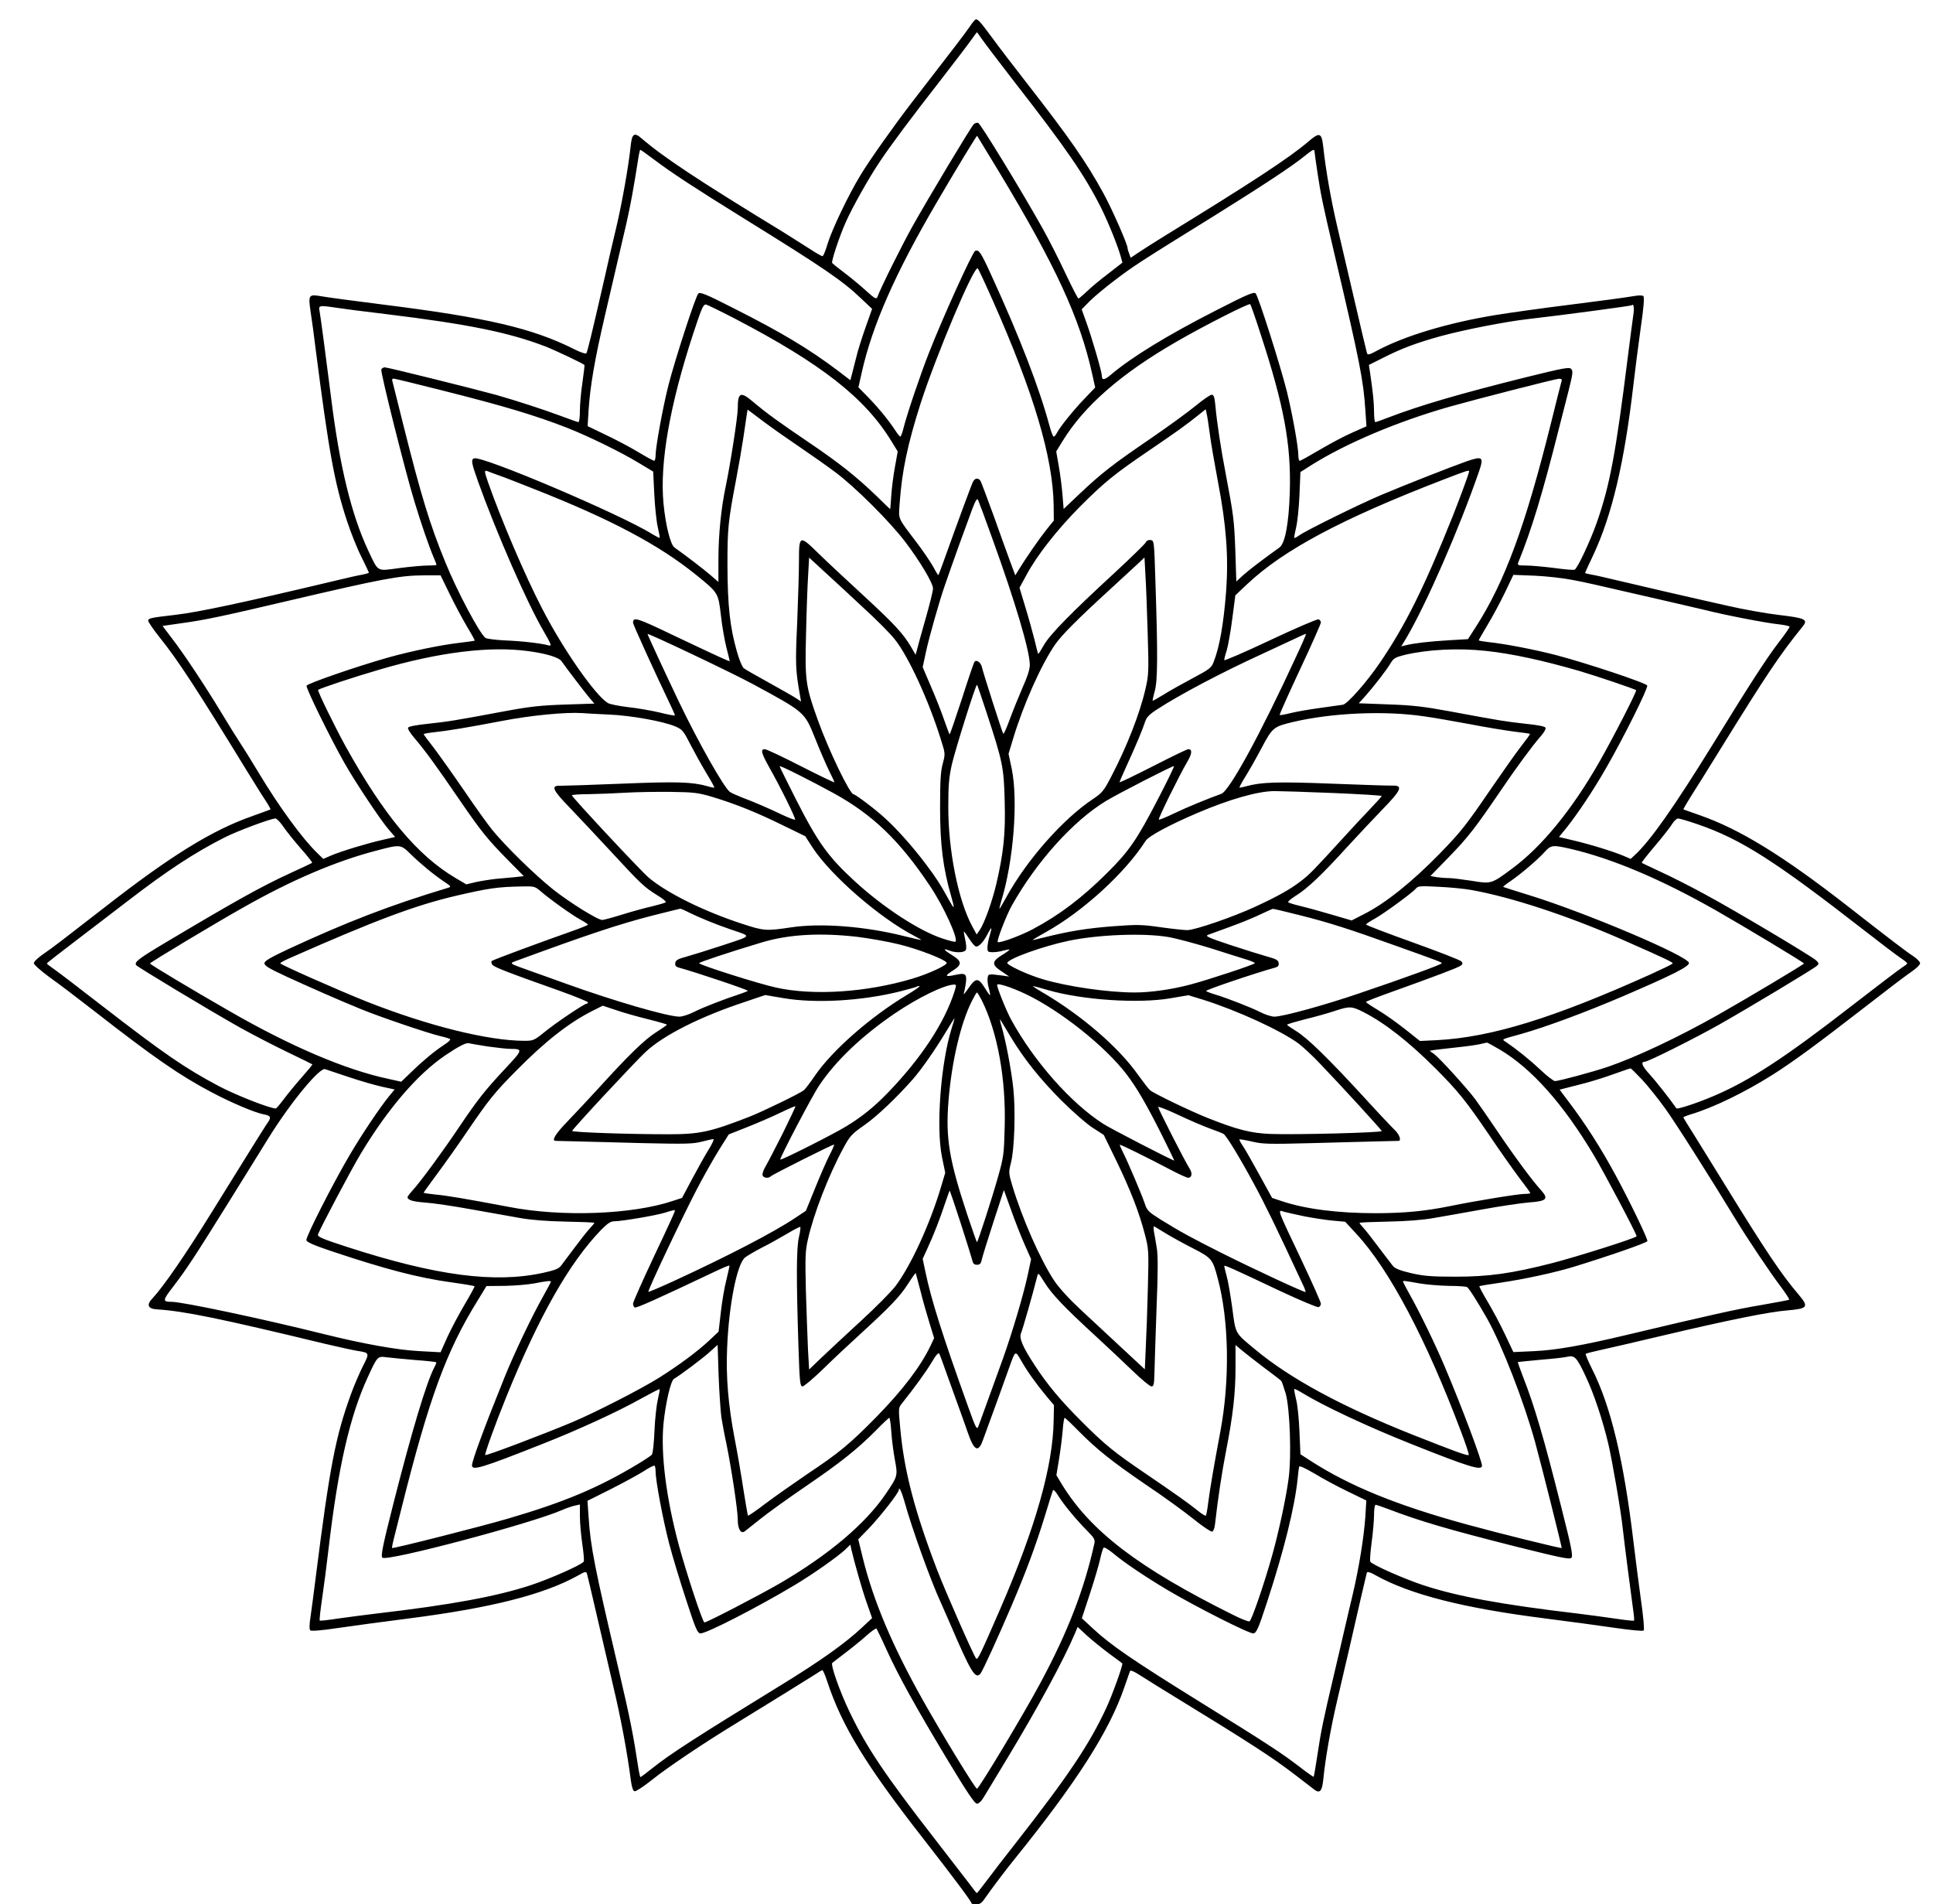 <?xml version="1.0" standalone="no"?>
<!DOCTYPE svg PUBLIC "-//W3C//DTD SVG 20010904//EN"
 "http://www.w3.org/TR/2001/REC-SVG-20010904/DTD/svg10.dtd">
<svg version="1.0" xmlns="http://www.w3.org/2000/svg"
 width="1200pt" height="1182pt" viewBox="0 0 1200 1182"
 preserveAspectRatio="xMidYMid meet">
<g transform="translate(0,1182) scale(0.1,-0.1)"
fill="#000000" stroke="none">
<path d="M6019 11653 c-29 -42 -86 -117 -357 -467 -107 -139 -265 -361 -320
-453 -76 -125 -176 -335 -204 -425 -12 -43 -27 -78 -32 -78 -6 0 -44 22 -85
49 -42 27 -115 73 -163 103 -528 322 -739 462 -875 579 -46 40 -60 30 -68 -49
-13 -124 -54 -356 -90 -507 -20 -82 -53 -226 -74 -320 -80 -350 -105 -450
-111 -458 -4 -5 -39 7 -76 26 -259 130 -541 196 -1189 277 -176 22 -346 45
-379 51 -80 14 -83 9 -68 -94 7 -45 22 -152 32 -237 82 -638 117 -829 194
-1063 24 -73 64 -174 90 -224 25 -51 46 -95 46 -97 0 -3 -17 -8 -37 -12 -21
-3 -92 -19 -158 -35 -588 -140 -861 -198 -1005 -215 -156 -18 -170 -21 -170
-37 0 -7 32 -54 71 -103 112 -139 229 -318 542 -829 44 -71 95 -154 115 -183
19 -29 33 -54 31 -56 -2 -1 -53 -20 -112 -41 -249 -87 -507 -246 -918 -567
-258 -200 -327 -254 -381 -290 -32 -22 -58 -47 -58 -56 1 -10 43 -47 97 -87
54 -38 179 -133 279 -211 364 -284 531 -400 725 -502 124 -66 269 -127 324
-138 45 -8 51 -18 27 -52 -11 -15 -72 -112 -137 -217 -65 -104 -158 -255 -208
-335 -166 -268 -302 -465 -370 -538 -40 -41 -29 -66 29 -69 170 -11 393 -57
1039 -213 88 -21 181 -41 206 -45 74 -11 74 -13 30 -98 -21 -43 -55 -121 -74
-175 -94 -259 -130 -444 -217 -1132 -11 -91 -26 -200 -32 -243 -8 -48 -8 -80
-2 -86 5 -6 70 -1 169 14 88 13 288 40 445 60 508 65 835 148 1046 265 47 27
53 28 58 12 3 -9 28 -116 56 -237 28 -121 75 -324 105 -452 49 -205 88 -414
112 -598 6 -41 13 -61 23 -63 9 -1 56 30 105 69 97 78 320 228 530 356 190
116 423 261 477 295 25 17 49 31 53 32 4 0 17 -30 30 -69 91 -277 239 -519
595 -975 182 -233 300 -391 300 -401 0 -5 13 -9 29 -9 22 0 35 8 52 33 48 69
136 185 192 254 381 472 583 788 676 1058 17 50 34 96 36 103 3 8 26 -2 72
-32 38 -24 127 -80 198 -123 488 -299 610 -378 759 -492 54 -42 107 -82 117
-90 33 -24 47 -7 54 66 13 129 46 318 86 488 48 204 105 450 148 640 18 77 34
146 36 153 3 9 20 5 58 -17 213 -118 542 -202 1048 -266 156 -20 356 -47 444
-60 91 -13 164 -20 169 -15 5 5 -2 87 -18 197 -14 103 -35 265 -46 358 -60
502 -140 838 -257 1069 -24 48 -42 91 -39 93 3 3 42 13 88 23 46 10 220 50
388 90 406 96 662 148 778 157 126 11 133 21 66 100 -104 122 -204 270 -459
685 -55 89 -135 218 -177 286 -43 68 -78 125 -78 127 0 2 21 11 48 19 140 42
335 137 509 247 127 81 272 187 562 412 136 106 270 208 299 227 28 19 52 42
52 51 0 9 -19 29 -42 44 -42 27 -152 111 -408 311 -403 314 -672 479 -920 565
-52 18 -97 34 -99 35 -2 2 19 38 46 81 28 43 110 175 183 293 287 464 368 585
512 763 34 42 14 51 -147 70 -77 9 -219 34 -315 56 -242 54 -552 126 -695 160
-66 16 -137 32 -157 35 -21 4 -38 8 -38 10 0 2 23 52 51 111 116 247 193 573
249 1055 11 96 32 257 46 358 18 122 23 187 16 194 -6 6 -29 6 -68 -1 -32 -6
-202 -29 -378 -51 -177 -22 -391 -52 -476 -66 -291 -48 -557 -128 -727 -218
-53 -29 -63 -31 -67 -17 -3 9 -37 153 -76 321 -39 168 -89 382 -111 475 -37
160 -69 342 -84 482 -10 90 -22 95 -92 35 -119 -102 -350 -253 -886 -582 -68
-42 -144 -90 -170 -108 l-48 -32 -9 26 c-6 14 -10 29 -10 34 0 24 -99 249
-152 344 -104 190 -209 341 -478 686 -75 96 -170 220 -210 275 -72 97 -87 115
-102 115 -4 0 -22 -21 -39 -47z m74 -72 c15 -22 106 -142 202 -266 324 -416
439 -583 541 -786 46 -93 103 -234 122 -303 l10 -36 -86 -67 c-48 -36 -108
-86 -134 -111 -25 -24 -49 -44 -53 -45 -3 -1 -39 68 -79 153 -40 85 -105 214
-145 285 -134 239 -383 646 -398 652 -8 3 -21 -1 -28 -8 -18 -18 -282 -458
-381 -635 -67 -120 -197 -381 -217 -437 -6 -16 -16 -11 -70 38 -34 31 -94 81
-134 111 -40 30 -74 58 -77 62 -6 10 44 162 84 252 39 89 143 275 214 380 64
96 189 264 381 510 83 107 166 216 185 243 18 26 34 47 35 47 1 0 14 -18 28
-39z m105 -821 c356 -590 505 -913 582 -1260 l19 -85 -67 -70 c-68 -71 -149
-171 -171 -212 -6 -13 -15 -23 -20 -23 -4 0 -16 30 -26 68 -62 231 -183 546
-360 932 -66 145 -78 162 -101 153 -16 -6 -200 -410 -289 -638 -52 -132 -136
-380 -156 -462 -7 -29 -16 -53 -20 -53 -3 0 -19 19 -34 43 -40 60 -99 133
-167 203 l-59 60 21 93 c65 291 208 616 466 1056 111 190 247 415 250 412 1
-1 60 -99 132 -217z m-2134 67 c104 -79 256 -178 556 -364 491 -304 610 -385
724 -494 l70 -66 -42 -119 c-23 -65 -49 -148 -57 -184 -9 -36 -21 -82 -26
-102 l-10 -38 -77 59 c-182 137 -350 238 -656 392 -164 84 -201 98 -211 87
-17 -17 -145 -411 -185 -568 -35 -137 -80 -384 -80 -436 0 -19 -4 -34 -9 -34
-5 0 -51 25 -102 56 -52 31 -143 79 -203 107 l-108 52 6 100 c10 150 38 314
100 580 63 269 91 390 135 580 25 110 43 207 77 423 3 17 7 32 9 32 3 0 43
-28 89 -63z m4096 56 c0 -5 9 -69 20 -143 20 -130 30 -181 105 -500 157 -667
179 -781 191 -965 l7 -101 -88 -39 c-49 -21 -140 -70 -203 -107 -63 -37 -118
-68 -123 -68 -5 0 -9 15 -9 34 0 52 -37 257 -71 396 -41 163 -177 591 -194
609 -11 11 -50 -5 -247 -106 -302 -154 -525 -291 -652 -399 -40 -34 -56 -36
-56 -5 0 24 -63 240 -97 333 l-28 78 50 51 c28 28 100 88 160 133 112 85 147
108 620 401 292 182 476 303 552 365 48 39 63 47 63 33z m-1996 -930 c253
-571 372 -971 377 -1267 l1 -97 -46 -57 c-43 -54 -128 -176 -173 -250 l-20
-33 -31 83 c-17 46 -63 173 -102 283 -40 110 -77 208 -82 218 -12 22 -35 22
-47 -2 -9 -16 -91 -238 -186 -503 -15 -43 -29 -78 -30 -78 -2 0 -18 26 -35 58
-18 31 -64 99 -104 151 -115 152 -108 134 -101 236 14 201 49 367 131 624 97
299 332 857 354 835 5 -5 47 -95 94 -201z m1659 -198 c148 -451 193 -692 184
-989 -6 -195 -29 -318 -64 -344 -102 -73 -186 -137 -223 -170 l-45 -41 -6 187
c-7 193 -11 224 -59 477 -31 161 -55 318 -65 428 -5 53 -10 67 -23 67 -9 0
-54 -31 -100 -69 -46 -38 -174 -131 -285 -207 -229 -156 -302 -213 -438 -342
l-96 -91 -7 87 c-4 48 -14 128 -23 178 l-16 92 38 62 c134 220 364 421 710
620 167 97 449 240 456 232 4 -4 32 -83 62 -177z m-3264 89 c541 -282 812
-494 977 -766 l37 -60 -17 -95 c-10 -53 -20 -133 -23 -179 -3 -46 -6 -84 -7
-84 -1 0 -37 35 -81 78 -126 122 -237 210 -425 337 -183 124 -261 180 -346
252 -77 65 -94 57 -94 -41 0 -53 -46 -347 -75 -486 -28 -131 -45 -300 -45
-448 l0 -144 -51 44 c-42 36 -150 119 -222 170 -25 18 -55 138 -68 273 -24
252 39 612 186 1059 51 154 60 176 77 176 6 0 86 -39 177 -86z m5580 17 c-4
-30 -20 -147 -34 -260 -74 -593 -111 -792 -191 -1021 -40 -115 -122 -290 -139
-296 -6 -3 -64 2 -129 11 -64 8 -142 15 -173 15 -49 0 -54 2 -48 18 83 204
150 425 254 837 17 66 44 172 60 235 25 100 27 117 15 130 -12 13 -48 6 -287
-53 -409 -102 -651 -173 -847 -248 -41 -16 -78 -29 -82 -29 -5 0 -8 30 -8 68
-1 61 -6 109 -25 242 l-7 45 84 42 c115 59 211 95 363 137 139 38 401 90 544
106 204 23 635 81 640 85 13 14 18 -16 10 -64z m-8051 49 c37 -6 177 -24 312
-40 507 -62 758 -113 985 -200 64 -25 228 -103 243 -115 2 -2 -4 -50 -12 -108
-9 -57 -16 -137 -16 -176 0 -39 -4 -71 -9 -71 -4 0 -56 18 -114 40 -111 41
-268 92 -397 129 -135 37 -673 171 -691 171 -9 0 -19 -6 -22 -13 -6 -16 148
-631 205 -817 41 -136 91 -282 122 -354 9 -21 16 -40 16 -42 0 -2 -24 -4 -54
-4 -30 0 -109 -7 -177 -16 -144 -19 -128 -28 -194 111 -104 223 -177 522 -230
950 -33 261 -65 501 -71 533 -8 37 -4 38 104 22z m648 -511 c394 -99 583 -156
784 -234 130 -51 337 -152 445 -218 l90 -54 7 -144 c4 -79 14 -171 22 -204 8
-33 13 -61 11 -63 -2 -2 -22 9 -46 23 -188 119 -1058 489 -1106 470 -20 -7
-16 -29 23 -139 115 -321 302 -749 405 -927 51 -88 56 -100 36 -95 -47 13
-165 27 -270 31 -61 3 -116 10 -124 16 -39 33 -174 287 -247 466 -98 238 -153
421 -262 855 -36 145 -67 269 -69 276 -3 6 1 12 9 12 7 0 138 -32 292 -71z
m6959 59 c-2 -7 -32 -123 -65 -258 -160 -643 -288 -991 -468 -1271 l-49 -76
-119 -7 c-119 -7 -215 -18 -267 -31 l-28 -7 32 53 c124 211 328 678 450 1031
32 93 24 99 -78 64 -104 -37 -379 -145 -528 -208 -133 -56 -464 -219 -508
-250 -15 -11 -30 -19 -32 -17 -2 3 3 31 11 64 8 33 18 124 21 203 l6 142 66
42 c216 136 537 272 861 364 171 48 654 172 677 173 14 1 21 -4 18 -11z
m-4730 -413 c72 -49 172 -119 222 -157 122 -91 339 -307 434 -433 89 -117 171
-254 171 -287 1 -13 -20 -97 -46 -188 -26 -91 -50 -178 -54 -195 l-8 -29 -26
45 c-50 86 -105 145 -299 324 -107 98 -233 216 -281 263 -113 111 -118 110
-118 -45 0 -65 -5 -238 -11 -385 -12 -264 -11 -294 18 -458 l6 -34 -29 19
c-16 11 -92 54 -169 97 -77 42 -148 83 -157 90 -10 7 -29 53 -43 103 -44 153
-58 287 -59 535 0 234 4 272 54 535 16 83 36 200 45 260 9 61 18 124 21 142
l5 31 97 -73 c53 -40 156 -112 227 -160z m2545 85 c6 -52 30 -187 51 -300 52
-270 66 -464 51 -677 -16 -207 -41 -350 -79 -445 -13 -33 -28 -44 -128 -97
-62 -33 -143 -78 -179 -101 -37 -22 -68 -40 -70 -40 -2 0 3 26 12 58 19 64 20
225 5 677 -8 257 -8 260 -30 263 -14 2 -26 -4 -32 -17 -6 -10 -91 -93 -188
-183 -272 -250 -405 -386 -442 -451 -18 -32 -34 -57 -36 -55 -2 2 -12 41 -23
88 -12 47 -37 138 -57 203 l-36 119 42 77 c64 121 192 284 334 427 151 151
211 200 430 349 165 112 228 157 305 219 l45 36 6 -28 c4 -15 12 -70 19 -122z
m-4415 -260 c28 -9 124 -47 215 -83 483 -190 782 -349 1015 -538 133 -108 134
-109 150 -245 7 -66 23 -157 34 -201 12 -45 21 -84 21 -86 0 -5 -65 25 -350
160 -227 109 -250 116 -250 78 0 -12 134 -306 236 -519 13 -28 24 -53 24 -56
0 -3 -42 4 -92 17 -51 12 -140 28 -198 34 -58 7 -115 18 -127 26 -78 47 -280
337 -407 585 -106 203 -259 563 -337 787 -23 67 -24 75 -1 66 9 -4 40 -15 67
-25z m6025 23 c0 -10 -56 -162 -102 -278 -176 -440 -293 -676 -452 -909 -80
-118 -201 -255 -229 -260 -12 -2 -76 -11 -142 -20 -66 -9 -148 -23 -183 -32
-35 -9 -65 -14 -68 -12 -2 3 55 130 126 282 72 153 130 285 130 292 0 8 -6 17
-14 20 -8 3 -143 -55 -300 -129 -157 -74 -286 -130 -286 -124 0 7 7 35 16 62
8 28 24 115 34 195 l19 145 72 68 c225 213 589 407 1214 648 158 61 165 63
165 52z m-2957 -423 c139 -384 229 -687 230 -775 1 -27 -14 -74 -46 -145 -25
-58 -61 -147 -80 -199 -19 -52 -36 -90 -39 -85 -7 11 -125 379 -133 416 -7 27
-33 45 -45 31 -4 -4 -40 -109 -79 -232 -40 -122 -74 -221 -76 -219 -2 2 -18
44 -35 93 -17 50 -54 143 -82 207 l-50 117 21 98 c20 91 83 314 116 408 56
162 122 345 172 479 18 47 28 64 34 55 4 -8 46 -120 92 -249z m-799 -426 c78
-71 163 -157 189 -190 85 -104 213 -383 287 -621 29 -91 29 -91 12 -155 -13
-49 -16 -110 -16 -273 0 -225 18 -373 69 -548 24 -84 21 -87 -17 -17 -52 94
-74 128 -139 215 -76 101 -175 214 -251 283 -56 53 -187 152 -199 152 -23 0
-155 274 -222 461 -76 211 -81 245 -73 539 3 140 9 303 13 362 l6 107 100 -92
c55 -50 164 -151 241 -223z m1761 -159 c7 -232 6 -256 -14 -341 -34 -150 -116
-360 -213 -545 -45 -87 -56 -100 -111 -137 -187 -124 -410 -376 -539 -609 -22
-40 -41 -73 -43 -73 -2 0 3 21 11 48 76 247 105 622 65 820 l-20 93 28 93 c63
210 174 459 260 584 41 60 142 161 351 352 69 63 143 132 165 152 l40 38 6
-113 c4 -61 10 -224 14 -362z m-4333 247 c31 -64 80 -155 107 -201 28 -46 50
-86 48 -87 -2 -2 -45 -8 -96 -14 -114 -13 -302 -52 -441 -91 -198 -56 -501
-161 -507 -175 -5 -14 148 -326 235 -479 67 -119 224 -354 272 -410 l43 -50
-79 -18 c-97 -22 -259 -71 -321 -98 l-46 -20 -34 33 c-93 89 -239 288 -368
503 -43 72 -95 155 -115 185 -20 30 -72 114 -115 185 -99 164 -236 371 -310
466 l-56 74 118 17 c141 19 259 44 658 138 589 138 695 158 845 159 l105 0 57
-117z m6973 88 c61 -11 193 -41 295 -65 102 -23 239 -55 305 -70 66 -15 163
-38 215 -50 139 -35 385 -82 463 -90 37 -4 67 -11 67 -15 0 -5 -31 -50 -70
-100 -76 -100 -179 -259 -404 -625 -243 -393 -390 -603 -488 -693 l-25 -23
-44 19 c-61 26 -205 71 -312 96 l-89 21 45 55 c71 89 169 235 251 379 105 182
258 490 252 506 -6 16 -379 140 -566 189 -136 35 -316 70 -422 81 -32 4 -58 8
-58 11 0 2 25 46 55 96 31 51 79 141 108 201 l52 109 130 -5 c72 -3 180 -15
240 -27z m-5093 -645 c327 -177 322 -174 388 -337 29 -73 68 -163 86 -200 19
-37 34 -70 34 -73 0 -4 -93 41 -207 99 -113 58 -215 106 -225 106 -28 0 -22
-23 25 -108 71 -125 169 -324 163 -329 -3 -3 -38 10 -78 29 -86 41 -171 78
-253 109 -33 13 -66 28 -74 34 -37 27 -197 310 -318 563 -81 170 -193 411
-193 417 0 8 521 -239 652 -310z m3374 169 c-221 -480 -414 -833 -464 -851
-81 -29 -213 -83 -290 -120 -52 -25 -96 -43 -98 -40 -6 5 126 272 175 356 32
53 34 81 8 81 -8 0 -107 -48 -220 -106 -114 -58 -207 -103 -207 -99 0 3 22 54
49 113 58 127 94 214 110 263 9 27 26 45 74 76 141 92 403 230 652 344 88 41
185 86 215 100 30 15 56 26 58 24 1 -1 -26 -65 -62 -141z m-4769 35 c114 -15
192 -39 209 -63 29 -42 144 -192 173 -227 l31 -36 -183 -6 c-150 -5 -216 -12
-377 -42 -316 -59 -344 -63 -471 -77 -77 -8 -123 -17 -126 -25 -3 -7 17 -38
45 -70 62 -73 128 -163 275 -378 133 -194 171 -242 304 -377 l95 -96 -53 -6
c-30 -3 -84 -8 -121 -11 -36 -4 -93 -13 -125 -20 l-58 -14 -68 40 c-236 140
-443 388 -680 814 -66 120 -178 348 -172 353 9 9 219 79 381 126 367 108 684
147 921 115z m5948 1 c161 -17 353 -59 578 -124 105 -31 346 -112 354 -120 6
-5 -142 -294 -229 -446 -169 -296 -356 -524 -538 -659 -132 -98 -131 -98 -253
-78 -58 9 -122 17 -143 17 -22 0 -56 3 -77 6 l-37 7 115 118 c119 122 166 184
320 410 98 145 200 283 251 341 19 21 31 43 29 51 -4 8 -45 17 -126 25 -125
14 -152 18 -469 77 -158 29 -230 38 -380 43 l-185 7 41 45 c50 56 134 164 159
207 16 27 29 34 84 48 144 34 333 44 506 25z m-3102 -378 c102 -311 109 -344
114 -553 6 -202 -7 -323 -52 -516 -26 -109 -73 -241 -103 -286 l-19 -27 -27
50 c-87 159 -150 472 -149 745 0 130 4 179 22 260 21 92 148 495 156 495 2 0
28 -76 58 -168z m-2344 -17 c134 -5 340 -42 414 -74 42 -18 50 -27 91 -108 25
-48 69 -128 99 -178 30 -49 53 -91 52 -93 -2 -2 -20 1 -42 8 -96 27 -188 30
-532 16 -190 -8 -362 -13 -381 -13 -63 3 -51 -25 57 -136 54 -56 171 -181 260
-277 182 -197 202 -216 284 -267 33 -20 56 -39 52 -43 -4 -4 -42 -15 -83 -25
-41 -9 -125 -32 -186 -51 -61 -19 -117 -34 -125 -34 -29 0 -202 108 -306 190
-115 92 -292 265 -378 370 -29 36 -108 146 -175 245 -68 99 -152 217 -186 262
-35 45 -64 84 -64 86 0 3 28 8 63 12 87 9 212 30 427 71 176 34 393 55 495 48
22 -2 96 -6 164 -9z m5061 -11 c52 -7 179 -29 281 -48 102 -20 228 -40 280
-47 52 -6 95 -12 97 -14 2 -2 -23 -36 -55 -77 -32 -41 -118 -163 -192 -271
-149 -218 -181 -259 -314 -396 -173 -177 -337 -308 -470 -375 l-76 -39 -123
36 c-68 20 -154 44 -193 53 -38 9 -74 20 -78 24 -4 4 19 23 51 43 69 43 158
127 317 302 66 72 164 176 219 233 115 118 128 148 61 146 -22 -1 -191 5 -376
12 -333 13 -440 10 -532 -16 -22 -6 -40 -10 -42 -8 -2 2 13 31 34 64 21 34 67
113 101 178 70 132 75 136 202 166 241 56 566 70 808 34z m-3665 -477 c242
-133 409 -293 597 -574 87 -129 180 -334 159 -348 -5 -2 -42 7 -83 21 -144 48
-364 192 -538 351 -171 157 -232 242 -375 524 -52 103 -95 190 -95 193 0 8
189 -87 335 -167z m2016 -32 c-134 -259 -181 -327 -320 -465 -154 -153 -295
-260 -461 -348 -75 -40 -207 -88 -216 -79 -8 7 53 165 87 226 153 272 380 525
584 649 72 44 419 222 423 217 3 -2 -41 -92 -97 -200z m-2766 8 c141 -43 267
-93 432 -174 l142 -69 47 -73 c117 -176 416 -435 632 -547 23 -12 42 -23 42
-24 0 -2 -51 10 -112 25 -239 60 -515 81 -698 53 -153 -23 -167 -22 -299 21
-237 77 -467 190 -583 287 -47 39 -478 501 -478 512 0 3 48 7 108 7 59 1 161
5 227 9 66 4 192 6 280 5 145 -2 169 -5 260 -32z m3853 25 c166 -7 301 -15
300 -19 -2 -4 -37 -43 -78 -86 -41 -43 -118 -125 -170 -183 -179 -196 -201
-218 -253 -258 -65 -50 -140 -93 -283 -159 -135 -63 -373 -145 -423 -146 -20
0 -94 8 -166 18 -117 17 -147 17 -295 6 -158 -12 -272 -30 -427 -69 -40 -10
-73 -18 -73 -16 0 1 38 24 85 50 231 129 492 369 617 565 19 30 150 100 321
173 199 85 374 135 477 136 36 0 201 -5 368 -12z m-6519 -209 c19 -28 68 -89
109 -136 41 -46 72 -86 70 -88 -1 -2 -62 -30 -135 -64 -177 -81 -342 -173
-775 -431 -168 -100 -195 -121 -183 -140 7 -11 460 -284 640 -385 77 -43 210
-112 295 -153 85 -41 157 -76 159 -78 2 -2 -28 -38 -66 -81 -38 -43 -88 -104
-111 -135 -24 -32 -46 -58 -50 -58 -39 1 -243 81 -352 138 -212 112 -346 205
-730 502 -135 105 -266 205 -292 223 -26 18 -47 34 -47 37 0 3 74 61 165 130
90 69 240 183 332 254 252 194 422 305 606 398 81 41 288 118 316 118 8 0 30
-23 49 -51z m8780 15 c270 -93 478 -226 1036 -660 100 -78 200 -154 223 -169
23 -15 42 -31 42 -34 0 -4 -13 -14 -29 -24 -15 -9 -156 -116 -312 -237 -420
-326 -639 -469 -864 -564 -101 -43 -223 -83 -228 -75 -41 59 -126 167 -166
211 -48 52 -57 78 -30 78 20 0 316 148 464 232 185 105 585 345 605 364 13 12
12 16 -5 33 -30 27 -504 310 -692 411 -90 49 -214 112 -276 140 -61 29 -114
53 -115 55 -2 2 35 50 84 107 48 57 96 118 106 136 11 17 27 32 35 32 9 0 64
-16 122 -36z m-7993 -182 c61 -60 144 -129 208 -172 48 -32 49 -34 25 -41
-358 -108 -621 -209 -994 -382 -102 -48 -141 -70 -143 -84 -2 -16 22 -31 140
-86 149 -68 309 -139 463 -202 115 -47 415 -149 489 -166 31 -7 59 -16 61 -19
3 -4 -14 -20 -38 -35 -61 -40 -133 -100 -204 -169 l-62 -60 -81 18 c-267 57
-609 203 -990 423 -225 129 -489 287 -489 293 -1 6 416 256 580 348 300 170
574 287 824 352 149 40 153 39 211 -18z m7206 29 c260 -61 564 -190 903 -383
182 -104 544 -322 544 -328 0 -6 -352 -216 -534 -319 -250 -141 -505 -261
-685 -323 -92 -31 -303 -88 -327 -88 -8 0 -49 31 -90 70 -67 63 -147 127 -213
172 -29 19 -35 15 95 51 149 42 395 133 629 233 305 131 411 184 411 207 0 41
-641 313 -995 422 -85 26 -156 49 -158 50 -2 2 18 18 45 36 62 42 169 133 212
181 40 44 49 45 163 19z m-6400 -259 c58 -51 197 -150 248 -178 28 -15 50 -30
50 -33 0 -3 -44 -21 -98 -40 -185 -65 -494 -179 -500 -186 -3 -3 -2 -13 4 -22
9 -15 94 -48 422 -164 94 -34 172 -66 172 -70 0 -5 -4 -9 -9 -9 -14 0 -189
-117 -261 -176 -63 -51 -70 -54 -123 -54 -226 0 -599 93 -977 242 -174 69
-540 231 -540 239 0 4 26 18 58 32 532 235 777 327 1032 387 207 48 259 55
407 58 77 2 84 0 115 -26z m5783 4 c245 -44 590 -157 925 -303 295 -130 330
-147 323 -154 -5 -5 -65 -34 -133 -65 -606 -273 -991 -392 -1330 -410 l-105
-5 -92 73 c-51 40 -126 94 -167 118 -42 25 -76 48 -76 51 0 3 60 27 133 53
301 108 439 160 454 172 14 9 15 15 5 27 -7 8 -143 61 -302 118 -159 57 -290
107 -290 111 0 3 26 21 58 38 62 36 230 159 253 186 12 15 28 16 139 10 69 -3
161 -12 205 -20z m-4855 -141 c56 -28 173 -76 257 -104 132 -45 136 -36 -47
-97 -91 -30 -194 -62 -230 -72 -52 -14 -66 -22 -68 -39 -2 -15 3 -23 20 -28
104 -28 437 -140 431 -145 -5 -3 -26 -12 -48 -19 -95 -31 -230 -83 -285 -111
-33 -17 -74 -30 -92 -30 -73 0 -409 98 -703 204 -71 26 -168 60 -215 77 -148
53 -143 48 -85 69 444 163 626 223 830 276 94 24 174 43 178 44 4 0 30 -11 57
-25z m3787 -15 c181 -45 314 -88 598 -190 280 -100 285 -102 285 -109 0 -7
-230 -91 -514 -187 -207 -71 -472 -144 -524 -144 -18 0 -56 12 -84 26 -58 30
-210 89 -283 111 -27 8 -53 18 -58 22 -6 6 304 111 431 146 17 5 22 13 20 28
-2 17 -16 25 -68 39 -36 10 -139 42 -230 72 -141 47 -161 56 -140 64 14 5 77
28 140 51 63 23 147 57 185 76 39 18 73 34 77 34 3 1 78 -17 165 -39z m-1923
-127 c-8 -25 -14 -59 -14 -75 0 -25 3 -28 33 -28 17 0 48 4 66 10 19 5 36 8
38 6 2 -1 -19 -17 -47 -34 -64 -40 -65 -60 -2 -101 l47 -32 -50 7 c-54 7 -54
7 -72 5 -15 -1 -17 -43 -3 -90 5 -19 8 -36 6 -38 -1 -2 -17 20 -34 48 -39 62
-55 61 -101 -6 -19 -28 -31 -42 -28 -33 3 10 9 40 13 66 7 58 -2 65 -66 51
-63 -14 -68 -7 -16 26 60 38 59 58 -4 97 -53 33 -60 45 -16 28 42 -16 96 -13
103 6 3 9 1 37 -5 62 -6 26 -9 48 -8 50 2 1 16 -18 31 -42 16 -25 34 -47 42
-50 16 -7 49 27 74 77 26 50 30 47 13 -10z m-819 -8 c72 -9 186 -29 255 -46
123 -30 290 -95 297 -115 5 -14 -114 -69 -212 -98 -284 -85 -613 -107 -845
-56 -104 22 -480 141 -480 152 0 6 200 72 387 128 168 51 365 62 598 35z
m1923 0 c51 -8 172 -41 270 -71 97 -31 198 -63 225 -71 26 -8 47 -18 47 -21 0
-8 -291 -104 -405 -134 -110 -29 -242 -48 -340 -48 -163 0 -417 36 -570 82
-94 27 -226 89 -222 102 9 27 224 104 382 137 182 38 460 49 613 24z m-1322
-337 c-61 -194 -207 -416 -415 -631 -84 -87 -161 -149 -258 -208 -76 -47 -403
-212 -409 -206 -6 6 199 398 243 462 104 154 264 306 468 445 143 97 306 177
367 179 15 1 16 -3 4 -41z m442 -18 c214 -102 492 -323 625 -497 64 -84 123
-185 218 -374 43 -87 79 -160 79 -162 0 -6 -392 196 -440 227 -201 128 -432
390 -572 646 -30 54 -88 198 -88 217 0 14 85 -13 178 -57z m-739 -6 c-225
-135 -462 -343 -569 -499 -30 -44 -61 -85 -70 -92 -25 -20 -254 -131 -332
-162 -246 -96 -312 -111 -508 -111 -248 0 -601 12 -598 21 6 16 393 432 457
491 112 104 341 219 614 309 l127 43 113 -19 c197 -34 484 -18 722 41 54 14
101 27 104 29 2 3 11 5 19 5 8 0 -27 -25 -79 -56z m876 31 c214 -62 562 -85
761 -51 l111 19 89 -27 c216 -68 484 -191 597 -274 28 -22 88 -77 132 -124
136 -142 380 -409 383 -418 4 -10 -542 -24 -693 -18 -120 5 -204 26 -390 100
-103 41 -328 149 -355 171 -9 7 -41 49 -73 93 -120 172 -353 373 -596 515 -36
21 -63 39 -59 39 4 0 46 -11 93 -25z m-411 -62 c98 -196 152 -489 143 -790 -4
-166 -7 -186 -40 -303 -38 -136 -127 -410 -132 -410 -2 0 -29 78 -61 173 -112
339 -134 472 -116 702 20 247 76 485 146 623 14 28 28 52 31 52 3 0 15 -21 29
-47z m-2071 -119 c64 -16 117 -31 117 -34 0 -3 -32 -25 -70 -49 -69 -44 -170
-142 -355 -346 -55 -60 -139 -150 -187 -200 -77 -79 -106 -124 -80 -126 4 0
59 -1 122 -3 63 -2 252 -6 420 -11 266 -6 313 -5 366 9 34 9 67 16 73 16 5 0
-7 -28 -28 -62 -22 -35 -68 -117 -103 -183 l-64 -120 -55 -18 c-251 -85 -690
-102 -1019 -38 -265 50 -382 70 -457 77 -40 4 -73 9 -73 11 0 3 38 55 83 116
46 62 128 177 182 257 141 207 175 249 315 390 177 179 325 294 468 366 l64
32 81 -27 c45 -16 135 -41 200 -57z m4440 45 c132 -67 282 -184 448 -350 139
-139 192 -205 334 -414 59 -88 141 -204 181 -258 41 -53 74 -99 74 -102 0 -3
-15 -5 -33 -5 -40 0 -300 -42 -466 -76 -159 -32 -280 -43 -456 -44 -243 0
-445 26 -594 77 l-54 18 -78 142 c-43 79 -89 159 -103 180 -14 20 -24 39 -21
41 2 2 37 -4 76 -13 66 -16 102 -17 373 -10 166 5 353 9 416 11 63 2 118 3
123 3 18 2 4 40 -24 67 -17 16 -106 110 -196 209 -218 237 -346 362 -416 405
-31 19 -57 37 -57 40 0 3 51 18 113 34 61 15 144 38 182 51 93 31 107 30 178
-6z m-2555 -101 c-68 -217 -98 -615 -60 -800 l20 -97 -28 -94 c-69 -229 -185
-481 -279 -607 -27 -36 -125 -135 -218 -220 -92 -85 -202 -187 -244 -227 l-76
-73 -7 122 c-3 68 -9 231 -13 363 -5 209 -4 251 12 320 34 156 129 401 221
570 40 74 50 86 132 143 79 56 201 172 301 286 52 59 137 182 198 283 31 51
57 93 58 93 2 0 -6 -28 -17 -62z m363 -48 c83 -139 185 -267 318 -400 69 -69
157 -146 195 -170 l68 -44 78 -160 c88 -182 141 -318 177 -456 24 -92 25 -102
19 -330 -3 -129 -9 -297 -13 -372 l-6 -137 -141 131 c-78 72 -193 180 -257
239 -74 69 -134 135 -165 181 -87 132 -198 385 -259 587 -24 80 -24 85 -9 144
22 87 29 321 15 458 -12 116 -48 305 -75 394 -8 28 -10 43 -5 35 5 -8 32 -53
60 -100z m-3244 -65 c57 -8 121 -15 142 -15 79 0 78 -5 -34 -124 -126 -135
-170 -191 -288 -366 -97 -145 -236 -334 -286 -389 -17 -18 -31 -37 -31 -41 0
-18 31 -28 111 -34 47 -3 175 -22 285 -42 109 -19 246 -44 304 -54 68 -12 167
-20 282 -22 98 -2 178 -5 178 -8 0 -2 -13 -18 -29 -35 -15 -16 -57 -69 -92
-116 -35 -47 -73 -97 -84 -112 -16 -22 -37 -30 -113 -47 -302 -66 -665 -18
-1215 160 -158 51 -187 64 -183 78 12 35 205 401 266 502 168 279 352 493 523
609 81 55 131 81 147 76 8 -2 61 -11 117 -20z m6283 -19 c198 -117 394 -337
585 -657 67 -113 265 -487 265 -502 0 -10 -363 -125 -525 -167 -250 -64 -393
-84 -600 -84 -150 0 -196 4 -275 22 -69 16 -100 29 -113 45 -10 12 -49 64 -88
115 -38 51 -80 105 -94 120 -14 15 -25 29 -25 32 0 3 80 6 178 8 114 2 214 10
282 22 58 10 195 34 305 54 110 20 240 39 288 43 111 8 123 22 71 79 -54 60
-161 204 -269 364 -54 80 -115 168 -135 195 -50 68 -224 259 -257 283 l-28 20
35 6 c19 2 82 10 140 16 58 6 121 15 140 20 19 4 37 8 40 9 3 1 39 -19 80 -43z
m-7145 -171 c72 -24 165 -51 207 -60 l78 -17 -34 -41 c-61 -75 -171 -240 -243
-362 -104 -176 -275 -512 -271 -532 2 -12 44 -31 148 -66 341 -114 541 -167
758 -197 74 -10 136 -21 138 -23 2 -2 -25 -52 -60 -111 -35 -59 -84 -151 -108
-203 l-43 -96 -130 7 c-133 6 -355 46 -595 106 -391 97 -877 200 -945 200 -57
0 -56 9 9 93 85 111 131 181 356 542 106 171 215 346 242 390 135 216 314 433
347 419 9 -3 75 -25 146 -49z m8030 -17 c37 -40 100 -119 141 -176 63 -86 290
-445 440 -692 68 -112 215 -332 277 -413 32 -43 57 -81 54 -84 -3 -2 -81 -17
-174 -33 -151 -25 -329 -65 -833 -185 -277 -66 -442 -95 -575 -101 l-130 -6
-53 112 c-29 62 -78 153 -108 203 -30 50 -52 92 -50 94 2 2 61 12 132 22 149
22 333 62 449 97 225 69 458 150 462 161 4 11 -112 252 -197 408 -91 169 -188
320 -291 456 l-57 76 110 28 c60 14 158 44 216 65 59 21 110 39 114 39 3 1 36
-32 73 -71z m-5334 -329 c-45 -89 -93 -182 -107 -206 -15 -24 -23 -50 -20 -58
6 -17 37 -20 51 -6 14 13 389 201 393 197 2 -2 -11 -33 -29 -67 -18 -35 -58
-127 -89 -204 l-57 -140 -63 -42 c-132 -89 -417 -237 -753 -392 -87 -40 -160
-71 -162 -69 -6 6 208 458 299 633 43 83 106 194 139 247 l61 97 116 46 c63
25 156 65 205 89 50 24 92 42 93 40 2 -1 -33 -76 -77 -165z m2649 27 c42 -15
80 -30 86 -34 19 -13 101 -148 188 -309 72 -133 134 -260 305 -628 11 -22 17
-42 16 -44 -5 -5 -313 138 -515 239 -193 97 -265 136 -387 212 -73 46 -83 56
-96 97 -18 54 -104 257 -136 320 -12 24 -21 44 -19 46 3 3 174 -81 316 -156
51 -27 100 -49 108 -49 23 0 28 28 9 57 -26 39 -195 371 -195 382 0 5 55 -16
123 -48 67 -32 156 -70 197 -85z m-1546 -588 c36 -112 68 -215 72 -230 4 -21
12 -28 29 -28 18 0 25 7 30 33 4 17 36 122 72 232 l65 199 43 -119 c23 -66 61
-163 84 -215 l42 -95 -21 -99 c-27 -125 -97 -360 -155 -522 -25 -68 -66 -181
-91 -251 -26 -71 -51 -141 -57 -157 -12 -36 -15 -32 -68 116 -157 437 -228
660 -264 834 l-17 81 27 59 c41 88 81 191 111 283 15 44 28 81 30 81 1 0 32
-91 68 -202z m-1774 76 c0 -4 -58 -131 -130 -282 -71 -151 -130 -283 -130
-293 0 -10 5 -21 10 -24 9 -6 136 51 505 226 44 21 81 36 83 34 2 -1 -7 -40
-18 -86 -12 -45 -28 -137 -35 -203 l-14 -121 -55 -52 c-77 -72 -192 -157 -316
-235 -114 -71 -391 -213 -535 -274 -186 -78 -540 -212 -543 -205 -3 10 62 191
131 361 204 503 391 832 590 1038 40 40 58 52 82 52 44 0 263 37 315 54 54 17
60 18 60 10z m3911 -34 c52 -10 130 -22 173 -26 l77 -7 70 -76 c204 -220 434
-656 648 -1224 29 -76 51 -142 49 -147 -3 -9 -80 19 -353 127 -437 174 -757
347 -975 529 -124 103 -119 92 -140 255 -11 79 -26 169 -35 199 -8 30 -15 58
-15 62 0 8 39 -9 343 -153 126 -59 235 -105 243 -102 8 3 14 13 14 22 0 9 -56
134 -124 278 -153 322 -146 305 -104 292 18 -5 76 -18 129 -29z m-3142 -132
c-15 -68 -16 -252 -2 -683 7 -215 10 -240 25 -240 9 0 68 50 130 110 62 61
167 159 233 219 181 166 240 227 291 306 25 39 47 70 49 68 1 -2 14 -51 29
-109 14 -58 40 -148 56 -200 l29 -94 -21 -45 c-62 -130 -170 -273 -337 -444
-165 -168 -230 -222 -431 -356 -85 -58 -202 -140 -259 -183 -56 -43 -105 -76
-107 -74 -3 2 -15 76 -29 163 -13 87 -38 231 -55 319 -39 203 -54 382 -46 560
11 267 61 519 111 560 14 11 60 38 102 60 43 21 114 61 158 87 43 26 81 45 83
43 3 -3 -1 -33 -9 -67z m2281 25 c36 -22 111 -63 168 -92 114 -59 120 -66 151
-183 71 -261 77 -636 16 -958 -40 -213 -63 -349 -74 -433 -5 -43 -12 -81 -15
-84 -3 -3 -25 10 -48 29 -54 44 -144 108 -328 233 -192 130 -253 180 -392 319
-132 131 -217 233 -295 353 -76 116 -98 169 -84 200 9 20 71 236 99 347 7 29
7 29 46 -33 44 -72 125 -157 316 -332 74 -68 179 -167 233 -219 54 -52 106
-95 115 -95 15 0 17 13 19 90 1 50 7 230 13 400 9 221 9 327 1 370 -5 33 -13
78 -17 99 -4 23 -3 37 2 34 5 -3 38 -23 74 -45z m-3820 -298 c0 -3 -23 -46
-51 -96 -66 -117 -178 -351 -235 -493 -120 -296 -204 -522 -204 -551 0 -34 59
-17 425 128 228 89 480 205 628 288 60 33 110 59 112 57 2 -2 -3 -30 -11 -63
-8 -33 -18 -121 -21 -195 -3 -74 -10 -141 -16 -148 -5 -7 -46 -34 -91 -61
-243 -146 -455 -235 -804 -337 -170 -50 -712 -187 -718 -182 -2 2 5 37 16 78
10 41 30 120 44 175 170 678 278 973 473 1286 l53 87 113 1 c61 1 144 8 182
15 82 16 105 18 105 11z m5388 -10 c46 -8 129 -15 186 -16 56 0 107 -4 113 -7
13 -9 66 -92 126 -198 91 -162 229 -517 298 -769 42 -153 166 -650 164 -653
-4 -4 -381 89 -585 145 -436 119 -733 240 -977 398 l-60 39 -6 140 c-3 78 -12
168 -21 201 -8 33 -13 62 -11 64 2 2 26 -10 52 -26 131 -80 404 -208 673 -315
361 -144 440 -168 440 -135 0 32 -128 372 -230 612 -57 136 -162 351 -216 446
-24 43 -44 81 -44 84 0 7 4 7 98 -10z m-4330 -830 c6 -38 20 -114 32 -168 32
-159 70 -410 70 -470 0 -58 20 -90 44 -71 7 5 51 40 97 77 46 37 174 129 284
204 215 147 317 228 435 347 41 42 77 76 81 76 3 0 9 -38 12 -85 3 -47 13
-125 22 -174 19 -101 19 -102 -57 -214 -125 -184 -351 -376 -656 -554 -126
-73 -453 -243 -469 -243 -11 0 -111 304 -159 480 -79 295 -113 566 -95 755 13
127 45 266 65 277 35 20 177 126 221 166 l50 45 6 -189 c4 -104 12 -220 17
-259z m3367 308 c55 -41 104 -78 108 -83 5 -4 17 -41 29 -81 26 -96 36 -388
18 -523 -15 -117 -61 -331 -100 -471 -50 -180 -130 -413 -143 -418 -7 -3 -53
15 -102 40 -586 291 -885 519 -1064 812 l-33 55 16 97 c9 54 19 134 23 179 3
44 9 80 12 80 4 0 42 -36 86 -81 117 -118 208 -190 420 -335 105 -70 237 -166
294 -212 57 -46 109 -81 117 -78 7 3 15 24 17 48 17 153 43 323 68 451 43 219
59 362 59 518 l0 141 38 -32 c20 -17 82 -65 137 -107z m-1972 -28 c20 -55 52
-145 72 -200 20 -55 48 -132 61 -171 41 -120 67 -133 96 -52 48 131 140 383
162 447 40 112 38 111 76 45 36 -64 91 -141 158 -222 l45 -53 -2 -96 c-4 -280
-112 -662 -329 -1163 -127 -292 -142 -324 -152 -314 -14 14 -188 409 -242 549
-140 366 -205 614 -229 877 -12 126 -12 130 9 156 80 100 150 197 185 255 27
47 43 64 48 55 4 -7 23 -58 42 -113z m3972 -30 c50 -106 104 -268 139 -415 25
-107 80 -425 91 -535 7 -67 51 -407 64 -500 5 -33 7 -62 5 -64 -2 -2 -52 3
-111 12 -60 9 -166 23 -238 32 -475 56 -745 106 -959 176 -118 39 -318 127
-329 146 -4 6 0 59 8 119 8 60 15 137 15 172 0 34 4 62 10 62 5 0 40 -12 77
-26 200 -76 366 -125 801 -235 273 -68 326 -79 337 -68 11 12 1 64 -60 304
-111 442 -170 642 -241 822 -18 48 -33 88 -31 89 1 1 63 7 137 14 74 6 151 14
170 19 45 11 59 -4 115 -124z m-7270 104 c71 -5 131 -12 133 -14 2 -2 -3 -16
-12 -32 -50 -97 -140 -398 -252 -838 -70 -276 -81 -332 -70 -343 26 -26 925
212 1116 296 25 11 60 23 78 27 l32 7 0 -74 c0 -40 7 -117 15 -172 8 -54 12
-103 9 -108 -12 -20 -211 -108 -330 -147 -214 -70 -489 -121 -959 -176 -71 -8
-179 -23 -238 -31 -59 -9 -110 -15 -112 -12 -3 2 4 65 15 139 11 74 29 213 40
309 59 503 131 818 242 1060 61 133 62 133 117 126 25 -3 104 -11 176 -17z
m1495 -693 c0 -57 47 -305 84 -446 19 -74 66 -229 104 -345 58 -179 71 -210
89 -213 31 -5 358 163 588 301 115 69 265 175 312 219 l32 31 6 -29 c20 -86
67 -251 96 -333 l33 -94 -60 -56 c-104 -98 -255 -206 -504 -359 -539 -331
-686 -426 -797 -514 -40 -32 -75 -58 -77 -58 -2 0 -7 19 -11 43 -35 229 -52
313 -125 627 -149 633 -174 759 -186 944 l-7 101 144 72 c79 40 171 90 204
111 33 22 63 37 68 35 4 -2 7 -19 7 -37z m4299 -124 l113 -55 -6 -101 c-9
-127 -39 -314 -77 -476 -16 -69 -41 -172 -54 -230 -13 -58 -42 -181 -64 -275
-66 -279 -81 -352 -102 -494 -11 -74 -22 -137 -24 -139 -1 -2 -41 26 -86 61
-120 91 -188 136 -625 407 -414 257 -548 349 -659 452 l-69 64 51 155 c28 85
56 181 63 214 7 33 17 64 21 69 4 5 32 -12 61 -36 66 -56 202 -147 338 -228
176 -104 508 -272 531 -268 19 3 31 29 86 198 104 318 171 587 189 765 3 33 7
65 9 72 3 7 39 -10 97 -44 51 -31 144 -81 207 -111z m-2754 -62 c45 -164 163
-492 227 -630 11 -25 36 -81 55 -125 130 -304 159 -352 190 -312 14 17 108
223 191 417 90 210 151 374 208 559 24 80 47 152 50 160 3 9 16 -4 35 -35 35
-56 111 -147 181 -218 40 -40 47 -53 42 -75 -63 -286 -165 -550 -335 -866 -98
-184 -381 -656 -394 -657 -10 -1 -214 333 -335 548 -190 338 -309 619 -375
889 l-27 111 67 69 c73 77 185 220 185 238 0 25 18 -12 35 -73z m-111 -920
c74 -163 183 -359 381 -688 119 -197 166 -267 180 -267 11 0 29 17 45 45 15
25 79 131 142 235 190 314 354 617 422 779 l16 38 57 -53 c32 -29 94 -79 138
-112 44 -32 81 -60 82 -61 7 -6 -63 -199 -98 -274 -105 -227 -236 -423 -564
-842 -67 -85 -148 -190 -179 -232 -32 -43 -60 -78 -62 -78 -2 0 -23 26 -46 58
-24 31 -120 156 -214 277 -313 403 -424 569 -529 788 -60 124 -121 296 -108
306 4 4 42 32 83 64 41 31 100 79 130 106 30 27 58 46 61 43 3 -4 32 -63 63
-132z"/>
</g>
</svg>
